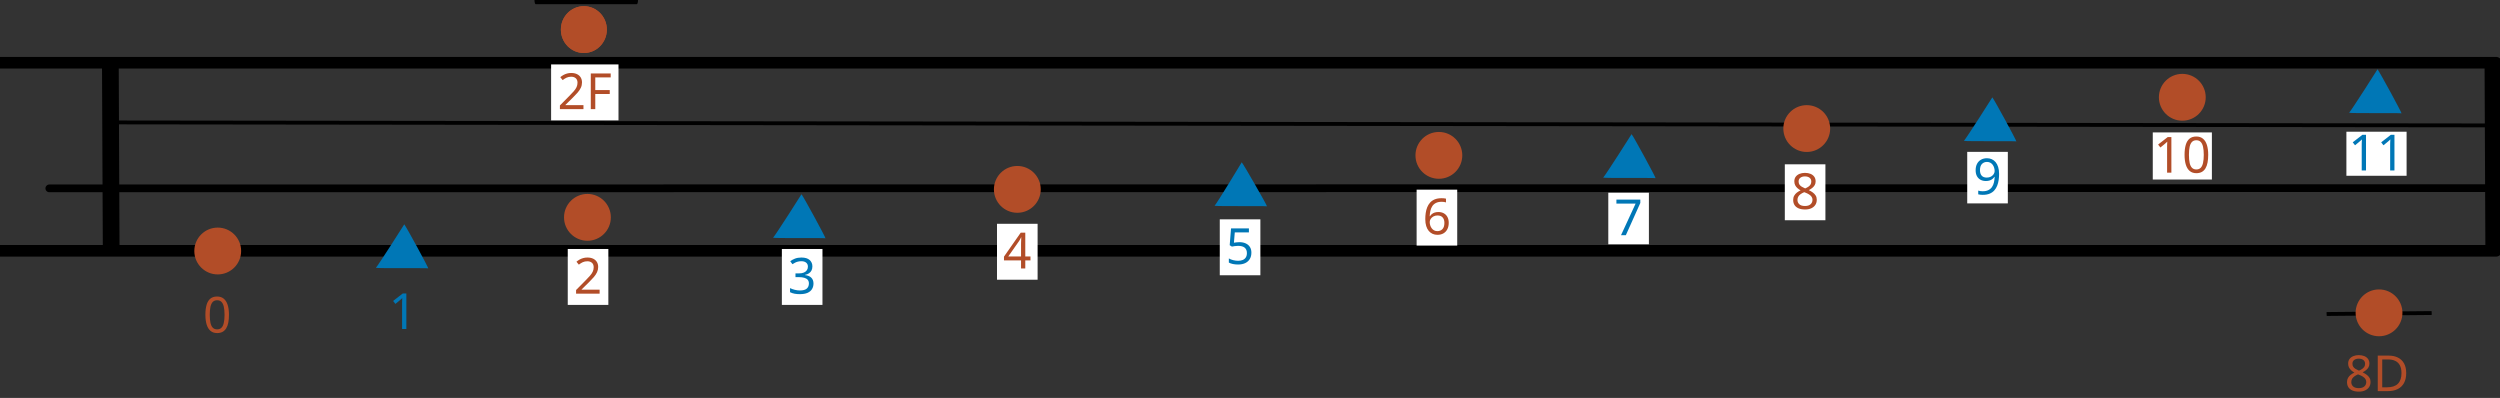 <?xml version="1.0" encoding="UTF-8"?>
<!-- Created with Grafika (https://www.grafika.cc/) -->
<svg xmlns="http://www.w3.org/2000/svg" xmlns:svg="http://www.w3.org/2000/svg" xmlns:xlink="http://www.w3.org/1999/xlink" width="598.04" height="95.2" viewBox="0 0 598.04 95.2" preserveAspectRatio="xMidYMid meet">
	<rect x="0" y="0" width="598.04" height="95.2" fill="#333333" stroke="none"/>
	<g transform="matrix(1, 0, 0, 1, 296.577, 37.5)">
		<g transform="matrix(1, 0, 0, 1, 2.441, 10.099)">
			<g transform="matrix(1, 0, 0, 1, -2.441, -10.099)">
				<g transform="matrix(2, 0, 0, 1, -400.132, -102.5)">
					<g transform="matrix(0.429, 0, 0, 1, 28.571, 0)">
						<path transform="matrix(3.5, 0, 0, 2.984, 400, 80)" d="M-100,0 L100,-0" style="fill:none;stroke:#000000;stroke-linecap:round;stroke-linejoin:round;stroke-width:0.93;" />
						<path transform="matrix(3.5, 0, 0, 2.984, 400, 95)" d="M-89.95,-0.24 L100,-0" style="fill:none;stroke:#000000;stroke-linecap:round;stroke-linejoin:round;stroke-width:0.31;" />
						<path transform="matrix(3.5, 0, 0, 2.984, 400, 110)" d="M-94.9,0.02 L100,-0" style="fill:none;stroke:#000000;stroke-linecap:round;stroke-linejoin:round;stroke-width:0.62;" />
						<path transform="matrix(3.5, 0, 0, 2.984, 400, 125)" d="M-100,0 L100,-0" style="fill:none;stroke:#000000;stroke-linecap:round;stroke-linejoin:round;stroke-width:0.93;" />
					</g>
					<path transform="matrix(1, 0, 0, 1, -13.193, 0)" d="M78.17,80 L78.27,125" fill-rule="evenodd" style="fill:none;stroke:#000000;stroke-linecap:round;stroke-linejoin:round;stroke-width:2;" />
					<path transform="matrix(1, 0, 0, 1, 271.78, 0)" d="M78.17,80 L78.27,125" fill-rule="evenodd" style="fill:none;stroke:#000000;stroke-linecap:round;stroke-linejoin:round;stroke-width:2;" />
				</g>
			</g>
			<path transform="matrix(0.132, -0.005, 0.104, 2.982, 269.46, 27.782)" d="M-89.95,-0.24 L100,-0" style="fill:none;stroke:#000000;stroke-linecap:round;stroke-linejoin:round;stroke-width:0.31;" />
			<line transform="matrix(0.121, 0, 0, 0.426, -158.779, -47.599)" x1="-100" y1="0" x2="100" y2="-0" style="fill:#000000;" />
			<path transform="matrix(0.121, 0, 0, 0.426, -158.779, -47.599)" d="M-100,-2.35 C-100.62,-2.35 -101.22,-2.1 -101.66,-1.66 C-102.1,-1.22 -102.35,-0.62 -102.35,0 C-102.35,0.62 -102.1,1.22 -101.66,1.66 C-101.22,2.1 -100.62,2.35 -100,2.35 L100,2.35 C100.62,2.35 101.22,2.1 101.66,1.66 C102.1,1.22 102.35,0.62 102.35,-0 C102.35,-0.62 102.1,-1.22 101.66,-1.66 C101.22,-2.1 100.62,-2.35 100,-2.35 L-100,-2.35 Z" fill="#000000" fill-rule="evenodd" />
			<ellipse transform="matrix(0.056, 0, 0, 0.056, -246.934, 12.446)" cx="0" cy="0" rx="100" ry="100" style="fill:#B24D28;" />
			<ellipse transform="matrix(0.056, 0, 0, 0.056, -158.494, 4.394)" cx="0" cy="0" rx="100" ry="100" style="fill:#B24D28;" />
			<ellipse transform="matrix(0.056, 0, 0, 0.056, -159.35, -40.52)" cx="0" cy="0" rx="98.18" ry="100" style="fill:#B24D28;" />
			<ellipse transform="matrix(0.056, 0, 0, 0.056, -159.35, -40.52)" cx="0" cy="0" rx="98.18" ry="100" style="fill:#B24D28;" />
			<ellipse transform="matrix(0.056, 0, 0, 0.056, -55.658, -2.298)" cx="0" cy="0" rx="100" ry="100" style="fill:#B24D28;" />
			<ellipse transform="matrix(0.056, 0, 0, 0.056, 45.184, -10.433)" cx="0" cy="0" rx="100" ry="100" style="fill:#B24D28;" />
			<ellipse transform="matrix(0.056, 0, 0, 0.056, 133.185, -16.847)" cx="0" cy="0" rx="100" ry="100" style="fill:#B24D28;" />
			<ellipse transform="matrix(0.056, 0, 0, 0.056, 223.025, -24.328)" cx="0" cy="0" rx="100" ry="100" style="fill:#B24D28;" />
			<ellipse transform="matrix(0.056, 0, 0, 0.056, 270.083, 27.237)" cx="0" cy="0" rx="100" ry="100" style="fill:#B24D28;" />
			<path transform="matrix(0.056, 0, 0, 0.056, -203.076, 11.045)" d="M116.17,99.16 C111.22,97.09 -95.03,99.71 -107.69,96.84 C-98.11,87.01 12.21,-85.93 13.61,-88.91 C22.15,-79.06 117.22,96.03 116.17,99.16 Z" style="fill:#0077B6;" />
			<path transform="matrix(0.056, 0, 0, 0.056, -108.054, 3.847)" d="M116.17,99.16 C111.22,97.09 -95.03,99.71 -107.69,96.84 C-98.11,87.01 12.21,-85.93 13.61,-88.91 C22.15,-79.06 117.22,96.03 116.17,99.16 Z" style="fill:#0077B6;" />
			<path transform="matrix(0.056, 0, 0, 0.056, -2.44, -3.799)" d="M116.17,99.16 C111.22,97.09 -95.03,99.71 -107.69,96.84 C-98.11,87.01 6.89,-85.93 8.29,-88.91 C16.82,-79.06 117.22,96.03 116.17,99.16 Z" style="fill:#0077B6;" />
			<path transform="matrix(0.056, 0, 0, 0.056, 90.519, -10.532)" d="M116.17,99.16 C111.22,97.09 -95.03,99.71 -107.69,96.84 C-98.11,87.01 12.21,-85.93 13.61,-88.91 C22.15,-79.06 117.22,96.03 116.17,99.16 Z" style="fill:#0077B6;" />
			<path transform="matrix(0.056, 0, 0, 0.056, 176.816, -19.33)" d="M116.17,99.16 C111.22,97.09 -95.03,99.71 -107.69,96.84 C-98.11,87.01 12.21,-85.93 13.61,-88.91 C22.15,-79.06 117.22,96.03 116.17,99.16 Z" style="fill:#0077B6;" />
			<path transform="matrix(0.056, 0, 0, 0.056, 268.957, -26.044)" d="M116.17,99.16 C111.22,97.09 -95.03,99.71 -107.69,96.84 C-98.11,87.01 12.21,-85.93 13.61,-88.91 C22.15,-79.06 117.22,96.03 116.17,99.16 Z" style="fill:#0077B6;" />
			<path transform="matrix(0.119, 0, 0, 0.119, -247.077, 27.973)" d="M23.79,-2.29 Q23.79,6.4 22.5,13.21 Q21.21,20 18.35,24.76 Q15.49,29.5 10.95,32.01 Q6.41,34.5 -0.01,34.5 Q-7.99,34.5 -13.24,30.11 Q-18.49,25.71 -21.05,17.46 Q-23.59,9.21 -23.59,-2.29 Q-23.59,-13.91 -21.25,-22.09 Q-18.91,-30.29 -13.71,-34.64 Q-8.5,-39.01 -0.01,-39.01 Q8,-39.01 13.3,-34.64 Q18.59,-30.29 21.18,-22.09 Q23.79,-13.91 23.79,-2.29 ZM-14.8,-2.29 Q-14.8,7.5 -13.36,14.02 Q-11.9,20.51 -8.65,23.76 Q-5.4,27.01 -0.01,27.01 Q5.41,27.01 8.66,23.81 Q11.91,20.61 13.39,14.07 Q14.91,7.5 14.91,-2.29 Q14.91,-12.11 13.39,-18.55 Q11.91,-25 8.66,-28.24 Q5.41,-31.49 -0.01,-31.49 Q-5.4,-31.49 -8.65,-28.24 Q-11.9,-25 -13.36,-18.55 Q-14.8,-12.11 -14.8,-2.29 Z" fill="#B24D28" fill-rule="evenodd" />
			<g transform="matrix(0.119, 0, 0, 0.119, -158.347, 18.649)">
				<rect x="-40.81" y="-56.21" width="81.62" height="112.42" fill="#FFFFFF" />
				<g transform="matrix(8.429, 0, 0, 8.429, 1334.717, -157.194)">
					<path transform="matrix(0.119, 0, 0, 0.119, -158.347, 18.649)" d="M23.19,33.5 L-24,33.5 L-24,26.2 L-5.3,7.3 Q0.09,1.91 3.78,-2.29 Q7.49,-6.49 9.37,-10.54 Q11.28,-14.6 11.28,-19.41 Q11.28,-25.29 7.78,-28.34 Q4.29,-31.39 -1.32,-31.39 Q-6.52,-31.39 -10.48,-29.59 Q-14.41,-27.8 -18.51,-24.61 L-23.22,-30.49 Q-20.41,-32.91 -17.07,-34.79 Q-13.72,-36.69 -9.77,-37.79 Q-5.81,-38.89 -1.32,-38.89 Q5.39,-38.89 10.18,-36.59 Q14.99,-34.3 17.62,-30.05 Q20.28,-25.8 20.28,-19.89 Q20.28,-14.3 17.99,-9.4 Q15.69,-4.49 11.59,0.27 Q7.49,5.01 2,10.4 L-12.92,25.1 L-12.92,25.49 L23.19,25.49 L23.19,33.5 Z" fill="#B24D28" fill-rule="evenodd" />
				</g>
			</g>
			<g transform="matrix(0.119, 0, 0, 0.119, -159.123, -25.499)">
				<rect x="-67.73" y="-56.21" width="135.45" height="112.42" fill="#FFFFFF" />
				<g transform="matrix(8.429, 0, 0, 8.429, 1341.263, 214.932)">
					<path transform="matrix(0.119, 0, 0, 0.119, -159.123, -25.499)" d="M-2.72,33.5 L-49.92,33.5 L-49.92,26.2 L-31.22,7.3 Q-25.82,1.91 -22.13,-2.29 Q-18.42,-6.49 -16.54,-10.54 Q-14.64,-14.6 -14.64,-19.41 Q-14.64,-25.29 -18.13,-28.34 Q-21.62,-31.39 -27.24,-31.39 Q-32.44,-31.39 -36.39,-29.59 Q-40.32,-27.8 -44.42,-24.61 L-49.14,-30.49 Q-46.33,-32.91 -42.98,-34.79 Q-39.64,-36.69 -35.68,-37.79 Q-31.73,-38.89 -27.24,-38.89 Q-20.52,-38.89 -15.74,-36.59 Q-10.93,-34.3 -8.29,-30.05 Q-5.63,-25.8 -5.63,-19.89 Q-5.63,-14.3 -7.92,-9.4 Q-10.22,-4.49 -14.32,0.27 Q-18.42,5.01 -23.92,10.4 L-38.83,25.1 L-38.83,25.49 L-2.72,25.49 L-2.72,33.5 ZM20.97,33.5 L11.97,33.5 L11.97,-37.91 L51.88,-37.91 L51.88,-30 L20.97,-30 L20.97,-4.71 L49.98,-4.71 L49.98,3.2 L20.97,3.2 L20.97,33.5 Z" fill="#B24D28" fill-rule="evenodd" />
				</g>
			</g>
			<g transform="matrix(0.119, 0, 0, 0.119, -55.663, 12.625)">
				<rect x="-40.81" y="-56.21" width="81.62" height="112.42" fill="#FFFFFF" />
				<g transform="matrix(8.429, 0, 0, 8.429, 469.189, -106.413)">
					<path transform="matrix(0.119, 0, 0, 0.119, -55.663, 12.625)" d="M26.39,17.29 L15.99,17.29 L15.99,33.5 L7.49,33.5 L7.49,17.29 L-26.71,17.29 L-26.71,9.79 L6.88,-38.3 L15.99,-38.3 L15.99,9.4 L26.39,9.4 L26.39,17.29 ZM7.49,-13.11 Q7.49,-15.69 7.54,-17.84 Q7.59,-19.99 7.69,-21.9 Q7.78,-23.8 7.83,-25.53 Q7.88,-27.29 7.98,-28.9 L7.59,-28.9 Q6.78,-27 5.59,-24.8 Q4.39,-22.6 3.29,-21.09 L-18.12,9.4 L7.49,9.4 L7.49,-13.11 Z" fill="#B24D28" fill-rule="evenodd" />
				</g>
			</g>
			<g transform="matrix(0.119, 0, 0, 0.119, 44.716, 4.457)">
				<rect x="-40.81" y="-56.21" width="81.62" height="112.42" fill="#FFFFFF" />
				<g transform="matrix(8.429, 0, 0, 8.429, -376.915, -37.572)">
					<path transform="matrix(0.119, 0, 0, 0.119, 44.716, 4.457)" d="M-23.32,3.01 Q-23.32,-3.19 -22.46,-9.2 Q-21.61,-15.21 -19.51,-20.55 Q-17.41,-25.9 -13.72,-30.05 Q-10.01,-34.2 -4.37,-36.54 Q1.29,-38.89 9.4,-38.89 Q11.5,-38.89 14.03,-38.69 Q16.6,-38.5 18.18,-38.01 L18.18,-30.49 Q16.38,-31.1 14.13,-31.39 Q11.89,-31.71 9.59,-31.71 Q2.68,-31.71 -1.93,-29.39 Q-6.52,-27.1 -9.18,-23.09 Q-11.82,-19.09 -13.02,-13.89 Q-14.21,-8.71 -14.51,-2.8 L-13.92,-2.8 Q-12.41,-5.2 -10.11,-7.1 Q-7.82,-9 -4.57,-10.1 Q-1.32,-11.2 3,-11.2 Q9.18,-11.2 13.81,-8.64 Q18.48,-6.1 21.07,-1.24 Q23.68,3.59 23.68,10.5 Q23.68,17.9 20.87,23.29 Q18.09,28.69 13.03,31.6 Q7.98,34.5 1,34.5 Q-4.11,34.5 -8.52,32.6 Q-12.92,30.69 -16.26,26.81 Q-19.61,22.9 -21.46,16.95 Q-23.32,10.99 -23.32,3.01 ZM0.9,27.1 Q7.2,27.1 11.08,23.05 Q14.99,19 14.99,10.5 Q14.99,3.69 11.52,-0.29 Q8.08,-4.29 1.19,-4.29 Q-3.52,-4.29 -7.01,-2.34 Q-10.5,-0.41 -12.45,2.59 Q-14.41,5.59 -14.41,8.79 Q-14.41,12.09 -13.46,15.31 Q-12.5,18.51 -10.58,21.22 Q-8.62,23.91 -5.77,25.52 Q-2.91,27.1 0.9,27.1 Z" fill="#B24D28" fill-rule="evenodd" />
				</g>
			</g>
			<g transform="matrix(0.119, 0, 0, 0.119, 132.794, -1.604)">
				<rect x="-40.81" y="-56.21" width="81.62" height="112.42" fill="#FFFFFF" />
				<g transform="matrix(8.429, 0, 0, 8.429, -1119.334, 13.521)">
					<path transform="matrix(0.119, 0, 0, 0.119, 132.794, -1.604)" d="M-0.32,-38.89 Q5.98,-38.89 10.79,-36.93 Q15.6,-35.01 18.33,-31.2 Q21.09,-27.39 21.09,-21.8 Q21.09,-17.5 19.23,-14.3 Q17.38,-11.1 14.28,-8.64 Q11.18,-6.2 7.49,-4.29 Q11.89,-2.19 15.47,0.47 Q19.09,3.1 21.24,6.62 Q23.38,10.11 23.38,14.99 Q23.38,21 20.48,25.35 Q17.6,29.69 12.33,32.11 Q7.08,34.5 -0,34.5 Q-7.72,34.5 -13.07,32.21 Q-18.41,29.91 -21.17,25.66 Q-23.91,21.39 -23.91,15.31 Q-23.91,10.4 -21.85,6.82 Q-19.8,3.2 -16.41,0.61 Q-13.02,-2 -9.11,-3.8 Q-12.6,-5.81 -15.46,-8.35 Q-18.31,-10.91 -19.97,-14.21 Q-21.61,-17.5 -21.61,-21.9 Q-21.61,-27.39 -18.83,-31.15 Q-16.02,-34.91 -11.21,-36.89 Q-6.4,-38.89 -0.32,-38.89 ZM-15.31,15.41 Q-15.31,20.61 -11.62,24.05 Q-7.91,27.49 -0.22,27.49 Q7.08,27.49 10.93,24.05 Q14.79,20.61 14.79,15.09 Q14.79,11.6 12.94,8.96 Q11.08,6.3 7.74,4.2 Q4.39,2.1 -0.22,0.39 L-1.81,-0.19 Q-6.2,1.69 -9.21,3.91 Q-12.21,6.11 -13.77,8.92 Q-15.31,11.7 -15.31,15.41 ZM-0.42,-31.81 Q-5.91,-31.81 -9.48,-29.15 Q-13.02,-26.51 -13.02,-21.5 Q-13.02,-17.79 -11.26,-15.28 Q-9.5,-12.79 -6.52,-11.03 Q-3.52,-9.3 0.09,-7.71 Q3.59,-9.2 6.32,-10.98 Q9.08,-12.79 10.74,-15.33 Q12.4,-17.89 12.4,-21.5 Q12.4,-26.51 8.88,-29.15 Q5.39,-31.81 -0.42,-31.81 Z" fill="#B24D28" fill-rule="evenodd" />
				</g>
			</g>
			<g transform="matrix(0.119, 0, 0, 0.119, 223.031, -10.288)">
				<rect x="-59.43" y="-47.36" width="118.85" height="94.73" fill="#FFFFFF" />
				<g transform="matrix(8.429, 0, 0, 8.429, -1879.948, 86.714)">
					<path transform="matrix(0.119, 0, 0, 0.119, 223.031, -10.288)" d="M-21.93,33.5 L-30.52,33.5 L-30.52,-16.4 Q-30.52,-19.31 -30.47,-21.31 Q-30.42,-23.31 -30.33,-25.04 Q-30.23,-26.8 -30.13,-28.71 Q-31.72,-27.1 -33.04,-26 Q-34.33,-24.9 -36.33,-23.19 L-43.93,-16.99 L-48.52,-22.9 L-29.23,-37.91 L-21.93,-37.91 L-21.93,33.5 ZM51.87,-2.29 Q51.87,6.4 50.57,13.21 Q49.28,20 46.42,24.76 Q43.57,29.5 39.03,32.01 Q34.49,34.5 28.06,34.5 Q20.08,34.5 14.83,30.11 Q9.58,25.71 7.02,17.46 Q4.48,9.21 4.48,-2.29 Q4.48,-13.91 6.82,-22.09 Q9.17,-30.29 14.37,-34.64 Q19.57,-39.01 28.06,-39.01 Q36.07,-39.01 41.37,-34.64 Q46.67,-30.29 49.26,-22.09 Q51.87,-13.91 51.87,-2.29 ZM13.27,-2.29 Q13.27,7.5 14.71,14.02 Q16.18,20.51 19.42,23.76 Q22.67,27.01 28.06,27.01 Q33.48,27.01 36.73,23.81 Q39.98,20.61 41.47,14.07 Q42.98,7.5 42.98,-2.29 Q42.98,-12.11 41.47,-18.55 Q39.98,-25 36.73,-28.24 Q33.48,-31.49 28.06,-31.49 Q22.67,-31.49 19.42,-28.24 Q16.18,-25 14.71,-18.55 Q13.27,-12.11 13.27,-2.29 Z" fill="#B24D28" fill-rule="evenodd" />
				</g>
			</g>
			<path transform="matrix(0.119, 0, 0, 0.119, 269.552, 41.98)" d="M-36.3,-38.89 Q-30.01,-38.89 -25.2,-36.93 Q-20.39,-35.01 -17.65,-31.2 Q-14.89,-27.39 -14.89,-21.8 Q-14.89,-17.5 -16.75,-14.3 Q-18.6,-11.1 -21.7,-8.64 Q-24.81,-6.2 -28.49,-4.29 Q-24.1,-2.19 -20.51,0.47 Q-16.9,3.1 -14.75,6.62 Q-12.6,10.11 -12.6,14.99 Q-12.6,21 -15.5,25.35 Q-18.38,29.69 -23.66,32.11 Q-28.91,34.5 -35.99,34.5 Q-43.7,34.5 -49.05,32.21 Q-54.4,29.91 -57.15,25.66 Q-59.89,21.39 -59.89,15.31 Q-59.89,10.4 -57.84,6.82 Q-55.79,3.2 -52.39,0.61 Q-49,-2 -45.09,-3.8 Q-48.58,-5.81 -51.44,-8.35 Q-54.3,-10.91 -55.96,-14.21 Q-57.59,-17.5 -57.59,-21.9 Q-57.59,-27.39 -54.81,-31.15 Q-52,-34.91 -47.19,-36.89 Q-42.38,-38.89 -36.3,-38.89 ZM-51.29,15.41 Q-51.29,20.61 -47.61,24.05 Q-43.9,27.49 -36.21,27.49 Q-28.91,27.49 -25.05,24.05 Q-21.19,20.61 -21.19,15.09 Q-21.19,11.6 -23.05,8.96 Q-24.9,6.3 -28.25,4.2 Q-31.59,2.1 -36.21,0.39 L-37.79,-0.19 Q-42.19,1.69 -45.19,3.91 Q-48.19,6.11 -49.76,8.92 Q-51.29,11.7 -51.29,15.41 ZM-36.4,-31.81 Q-41.9,-31.81 -45.46,-29.15 Q-49,-26.51 -49,-21.5 Q-49,-17.79 -47.24,-15.28 Q-45.48,-12.79 -42.51,-11.03 Q-39.5,-9.3 -35.89,-7.71 Q-32.4,-9.2 -29.66,-10.98 Q-26.9,-12.79 -25.24,-15.33 Q-23.58,-17.89 -23.58,-21.5 Q-23.58,-26.51 -27.1,-29.15 Q-30.59,-31.81 -36.4,-31.81 ZM59.1,-2.9 Q59.1,9.11 54.66,17.22 Q50.21,25.3 41.91,29.4 Q33.61,33.5 21.79,33.5 L1.9,33.5 L1.9,-37.91 L23.89,-37.91 Q34.71,-37.91 42.6,-33.91 Q50.51,-29.9 54.8,-22.14 Q59.1,-14.4 59.1,-2.9 ZM49.6,-2.61 Q49.6,-12.11 46.45,-18.18 Q43.3,-24.29 37.25,-27.24 Q31.19,-30.2 22.6,-30.2 L10.91,-30.2 L10.91,25.81 L20.6,25.81 Q35.1,25.81 42.35,18.66 Q49.6,11.5 49.6,-2.61 Z" fill="#B24D28" fill-rule="evenodd" />
			<g transform="matrix(0.119, 0, 0, 0.119, -107.127, 18.649)">
				<rect x="-40.81" y="-56.21" width="81.62" height="112.42" fill="#FFFFFF" />
				<g transform="matrix(8.429, 0, 0, 8.429, 902.984, -157.194)">
					<path transform="matrix(0.119, 0, 0, 0.119, -107.127, 18.649)" d="M20.48,-21.21 Q20.48,-16.4 18.67,-12.89 Q16.89,-9.4 13.52,-7.2 Q10.18,-5 5.68,-4.1 L5.68,-3.71 Q14.28,-2.71 18.48,1.71 Q22.68,6.11 22.68,13.21 Q22.68,19.39 19.77,24.25 Q16.89,29.11 10.84,31.82 Q4.78,34.5 -4.72,34.5 Q-10.31,34.5 -15.12,33.65 Q-19.9,32.79 -24.32,30.59 L-24.32,22.39 Q-19.8,24.59 -14.6,25.86 Q-9.4,27.1 -4.62,27.1 Q4.98,27.1 9.22,23.37 Q13.5,19.61 13.5,12.99 Q13.5,8.5 11.13,5.77 Q8.79,3.01 4.27,1.71 Q-0.22,0.39 -6.52,0.39 L-13.41,0.39 L-13.41,-7.1 L-6.4,-7.1 Q-0.52,-7.1 3.44,-8.79 Q7.39,-10.49 9.44,-13.55 Q11.5,-16.6 11.5,-20.6 Q11.5,-25.8 7.98,-28.63 Q4.49,-31.49 -1.52,-31.49 Q-5.3,-31.49 -8.4,-30.73 Q-11.5,-30 -14.16,-28.63 Q-16.8,-27.29 -19.51,-25.51 L-23.91,-31.49 Q-20.12,-34.49 -14.48,-36.69 Q-8.82,-38.89 -1.62,-38.89 Q9.59,-38.89 15.04,-33.88 Q20.48,-28.9 20.48,-21.21 Z" fill="#0077B6" fill-rule="evenodd" />
				</g>
			</g>
			<g transform="matrix(0.119, 0, 0, 0.119, -2.372, 11.56)">
				<rect x="-40.81" y="-56.21" width="81.62" height="112.42" fill="#FFFFFF" />
				<g transform="matrix(8.429, 0, 0, 8.429, 19.993, -97.442)">
					<path transform="matrix(0.119, 0, 0, 0.119, -2.372, 11.56)" d="M-1.32,-10.3 Q5.98,-10.3 11.37,-7.78 Q16.79,-5.29 19.72,-0.63 Q22.68,4.01 22.68,10.7 Q22.68,18.09 19.48,23.44 Q16.28,28.79 10.32,31.64 Q4.39,34.5 -4.01,34.5 Q-9.5,34.5 -14.36,33.5 Q-19.22,32.5 -22.51,30.59 L-22.51,22.29 Q-18.9,24.49 -13.77,25.76 Q-8.62,27.01 -3.91,27.01 Q1.39,27.01 5.34,25.37 Q9.3,23.71 11.5,20.27 Q13.69,16.8 13.69,11.6 Q13.69,4.59 9.4,0.86 Q5.1,-2.9 -4.2,-2.9 Q-7.01,-2.9 -10.62,-2.39 Q-14.21,-1.9 -16.41,-1.41 L-20.8,-4.2 L-18.12,-37.91 L17.7,-37.91 L17.7,-29.9 L-10.62,-29.9 L-12.31,-9.2 Q-10.62,-9.49 -7.72,-9.88 Q-4.81,-10.3 -1.32,-10.3 Z" fill="#0077B6" fill-rule="evenodd" />
				</g>
			</g>
			<g transform="matrix(0.119, 0, 0, 0.119, 90.569, 4.67)">
				<rect x="-40.81" y="-51.8" width="81.62" height="103.59" fill="#FFFFFF" />
				<g transform="matrix(8.429, 0, 0, 8.429, -763.413, -39.367)">
					<path transform="matrix(0.119, 0, 0, 0.119, 90.569, 4.67)" d="M-15.21,33.5 L14.08,-29.9 L-24.42,-29.9 L-24.42,-37.91 L23.48,-37.91 L23.48,-31.1 L-5.52,33.5 L-15.21,33.5 Z" fill="#0077B6" fill-rule="evenodd" />
				</g>
			</g>
			<g transform="matrix(0.119, 0, 0, 0.119, 176.43, -5.107)">
				<rect x="-40.81" y="-51.8" width="81.62" height="103.59" fill="#FFFFFF" />
				<g transform="matrix(8.429, 0, 0, 8.429, -1487.143, 43.051)">
					<path transform="matrix(0.119, 0, 0, 0.119, 176.43, -5.107)" d="M23.19,-7.39 Q23.19,-1.29 22.34,4.76 Q21.48,10.79 19.38,16.14 Q17.28,21.49 13.57,25.64 Q9.88,29.79 4.17,32.16 Q-1.52,34.5 -9.62,34.5 Q-11.6,34.5 -14.26,34.23 Q-16.92,33.99 -18.61,33.5 L-18.61,26 Q-16.8,26.59 -14.41,26.96 Q-12.02,27.3 -9.82,27.3 Q-2.81,27.3 1.73,25 Q6.3,22.71 8.98,18.75 Q11.69,14.8 12.89,9.55 Q14.08,4.3 14.28,-1.51 L13.69,-1.51 Q12.18,0.81 9.88,2.71 Q7.59,4.59 4.34,5.69 Q1.09,6.79 -3.32,6.79 Q-9.4,6.79 -14.07,4.25 Q-18.7,1.69 -21.27,-3.1 Q-23.81,-7.91 -23.81,-14.79 Q-23.81,-22.31 -20.98,-27.71 Q-18.12,-33.1 -13.02,-35.98 Q-7.91,-38.89 -1,-38.89 Q4.1,-38.89 8.49,-36.93 Q12.89,-35.01 16.18,-31.1 Q19.48,-27.19 21.33,-21.29 Q23.19,-15.4 23.19,-7.39 ZM-1,-31.49 Q-7.21,-31.49 -11.16,-27.39 Q-15.12,-23.31 -15.12,-14.89 Q-15.12,-8 -11.77,-4.05 Q-8.4,-0.09 -1.42,-0.09 Q3.39,-0.09 6.88,-2.05 Q10.4,-4 12.33,-7 Q14.28,-10.01 14.28,-13.2 Q14.28,-16.4 13.33,-19.65 Q12.4,-22.9 10.49,-25.58 Q8.59,-28.29 5.68,-29.88 Q2.78,-31.49 -1,-31.49 Z" fill="#0077B6" fill-rule="evenodd" />
				</g>
			</g>
			<g transform="matrix(0.119, 0, 0, 0.119, 269.478, -10.82)">
				<rect x="-60.5" y="-44.28" width="121" height="88.56" fill="#FFFFFF" />
				<g transform="matrix(8.429, 0, 0, 8.429, -2271.454, 91.205)">
					<path transform="matrix(0.119, 0, 0, 0.119, 269.478, -10.82)" d="M-21,33.5 L-29.6,33.5 L-29.6,-16.4 Q-29.6,-19.31 -29.55,-21.31 Q-29.5,-23.31 -29.4,-25.04 Q-29.3,-26.8 -29.21,-28.71 Q-30.79,-27.1 -32.11,-26 Q-33.4,-24.9 -35.41,-23.19 L-43,-16.99 L-47.59,-22.9 L-28.3,-37.91 L-21,-37.91 L-21,33.5 ZM36,33.5 L27.4,33.5 L27.4,-16.4 Q27.4,-19.31 27.45,-21.31 Q27.5,-23.31 27.6,-25.04 Q27.7,-26.8 27.79,-28.71 Q26.21,-27.1 24.89,-26 Q23.6,-24.9 21.59,-23.19 L14,-16.99 L9.41,-22.9 L28.7,-37.91 L36,-37.91 L36,33.5 Z" fill="#0077B6" fill-rule="evenodd" />
				</g>
			</g>
			<path transform="matrix(0.119, 0, 0, 0.119, -202.642, 27.119)" d="M7,33.5 L-1.6,33.5 L-1.6,-16.4 Q-1.6,-19.31 -1.55,-21.31 Q-1.5,-23.31 -1.4,-25.04 Q-1.3,-26.8 -1.21,-28.71 Q-2.79,-27.1 -4.11,-26 Q-5.4,-24.9 -7.41,-23.19 L-15,-16.99 L-19.59,-22.9 L-0.3,-37.91 L7,-37.91 L7,33.5 Z" fill="#0077B6" fill-rule="evenodd" />
		</g>
	</g>
</svg>